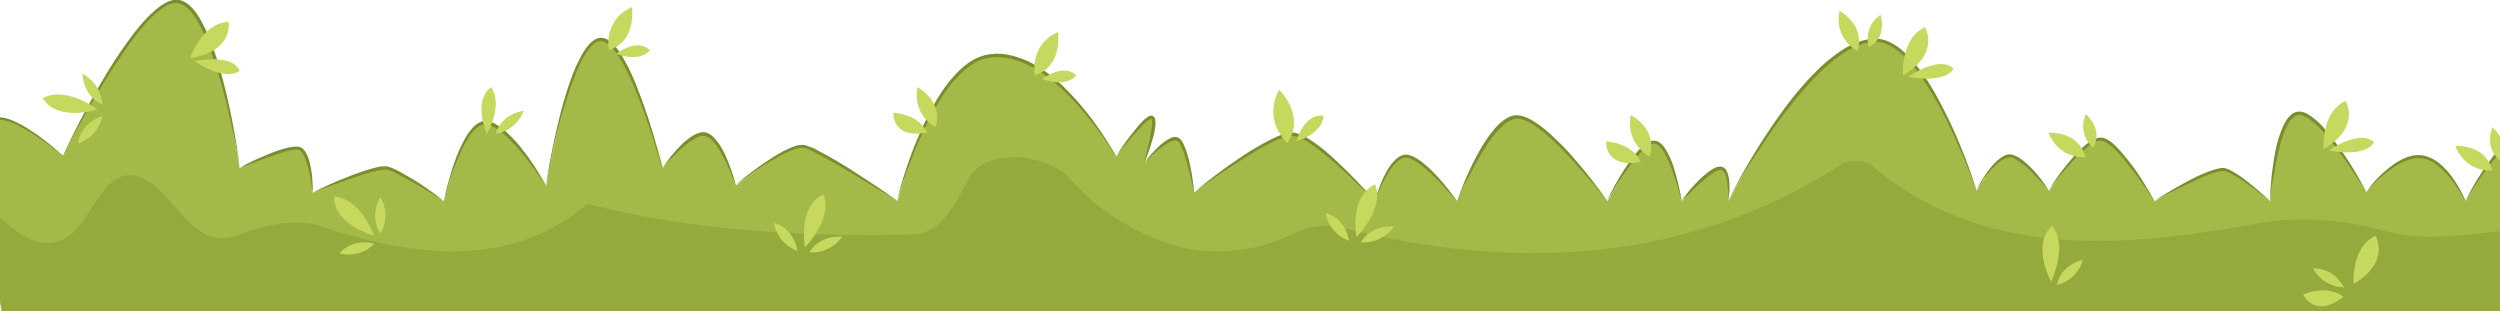 <?xml version="1.0" encoding="utf-8"?>
<!-- Generator: Adobe Illustrator 21.0.0, SVG Export Plug-In . SVG Version: 6.00 Build 0)  -->
<svg version="1.1" id="Objects" xmlns="http://www.w3.org/2000/svg" xmlns:xlink="http://www.w3.org/1999/xlink" x="0px" y="0px"
	 viewBox="0 0 742.9 92.5" style="enable-background:new 0 0 742.9 92.5;" xml:space="preserve">
<style type="text/css">
	.st0{fill:#A3BA48;}
	.st1{fill:#95AA3D;}
	.st2{fill:#7B8E2D;}
	.st3{fill:#C6D85D;}
</style>
<g>
	<g>
		<g>
			<path class="st0" d="M746.5,42.8c-3.8-1-13.8,16.9-13.8,16.9s-5.7-12.6-13.3-13.2c-7.6-0.6-16.2,10.6-16.2,10.6
				s-13.8-24.8-20.5-23.3s-8.1,26-8.1,26s-9.5-8.3-13.3-9.3s-21,9.3-21,9.3s-10.5-17.9-15.7-18.3s-15.7,15.2-15.7,15.2
				s-6.7-9.1-11-10.1c-4.3-1.1-10.5,10.1-10.5,10.1s-14.8-44.7-30-44.7c-19.5,0-43.8,47.8-43.8,47.8s1-9.8-2.4-9.8
				s-11.4,9.8-11.4,9.8s-3.3-17.4-8.1-17.4s-14,17.4-14,17.4s-18.7-25.4-27.1-24.9S433,59.7,433,59.7s-11-14.5-15.8-13.2
				c-4.9,1.3-8.5,13.2-8.5,13.2s-17.3-19.3-24.3-19.8c-7-0.5-29.5,17.3-29.5,17.3s-2-14.1-4.7-15.7c-2.8-1.6-10.1,7-10.1,7
				s4.2-11.9,2.6-13.5c-1.7-1.6-10.9,11.5-10.9,11.5s-18.1-32.9-37.8-29.9c-16.7,2.5-27.3,43.1-27.3,43.1s-22.5-15-27.4-16
				c-4.9-1.1-20.6,11.4-20.6,11.4s-4.3-14.6-9.2-15.2c-4.9-0.5-12.5,10-12.5,10s-10.3-40.4-19-38c-8.7,2.3-15.7,43.2-15.7,43.2
				s-10.8-18.4-17.9-18.6c-7-0.2-12.5,23.3-12.5,23.3s-13-9-16.8-9.8c-3.8-0.8-22.2,7.3-22.2,7.3s-0.5-11.9-3.8-13.1
				c-3.2-1.2-17.9,5.8-17.9,5.8s-7-48-18.4-49.4S18.7,46.2,18.7,46.2S3.5,32.8-1.9,35.5c-5.4,2.7,2.4,56.9,2.4,56.9h746V76.1
				C746.5,76.1,750.3,43.7,746.5,42.8z"/>
			<path class="st1" d="M670.2,66.5c-39.3,7.2-81.1,10.8-114.7-17.9c-2-1-6-1-8,0c-46,30-98,32-149,19c-4.5-1-9.5-0.5-13.5,1.5
				c-12.8,6.4-27.6,7.6-40.8,2.2c-10.1-4.1-19.4-10-26.7-18.7c-7-7-25-9-30,1c-4,8-8,15-15,16c-33,1-66-1-98-9c-22,19-51,16-78,7
				c-8-3-17-1-25,2c-15,6-19-13-30-17c-12-4-14,16-24,19c-8.3,2.8-14.1-4.7-20.4-9c1.3,14.7,3.4,29.9,3.4,29.9h746V76.1
				c0,0,0.4-3.3,0.8-7.9c-12.8,1.2-26.7,3.8-38.7,0.4C696,65.1,683,64.2,670.2,66.5z"/>
			<g>
				<g>
					<path class="st2" d="M732.6,59.7c2.1-4.2,4.5-8.2,7.3-12c0.7-1,1.4-1.9,2.2-2.8c0.8-0.9,1.7-1.7,2.8-2.3c0.3-0.1,0.6-0.3,1-0.3
						c0.2,0,0.4,0,0.6,0.1c0.2,0.1,0.4,0.2,0.6,0.3c0.5,0.6,0.7,1.2,0.9,1.8c0.3,1.2,0.4,2.4,0.5,3.6c0.1,2.4,0.1,4.7,0,7.1
						c-0.1,2.3-0.2,4.7-0.4,7c-0.4,4.7-0.9,9.3-1.7,14l0.5-7c0.2-2.3,0.3-4.7,0.4-7c0.2-4.7,0.5-9.3,0.2-14
						c-0.1-1.2-0.2-2.3-0.4-3.4c-0.1-0.5-0.3-1.1-0.6-1.4c-0.1-0.2-0.7-0.2-1.1,0.1c-0.9,0.5-1.8,1.3-2.6,2.1
						c-0.8,0.8-1.5,1.7-2.3,2.6c-1.4,1.8-2.8,3.7-4.1,5.7C735.1,55.7,733.9,57.7,732.6,59.7z"/>
				</g>
				<g>
					<path class="st2" d="M703.1,57.1c1.9-2.7,4.2-5.2,6.8-7.2c1.3-1.1,2.7-2,4.2-2.7c1.5-0.7,3.2-1.2,5-1.1
						c1.8,0.1,3.4,0.8,4.8,1.7c1.4,0.9,2.6,2.2,3.7,3.4c2.1,2.6,3.8,5.5,5,8.5c-0.8-1.4-1.7-2.8-2.6-4.2c-0.9-1.4-1.9-2.7-3-3.8
						c-1.1-1.2-2.3-2.3-3.6-3.2c-1.3-0.9-2.8-1.5-4.4-1.5c-1.5-0.1-3.1,0.4-4.6,1c-1.5,0.6-2.8,1.5-4.2,2.5c-1.3,1-2.6,2-3.8,3.1
						C705.4,54.7,704.2,55.8,703.1,57.1z"/>
				</g>
				<g>
					<path class="st2" d="M674.5,59.7c0.2-5,0.7-10,1.7-15c0.5-2.5,1.2-4.9,2.3-7.3c0.6-1.2,1.2-2.3,2.2-3.2c0.5-0.5,1.1-0.8,1.9-1
						c0.7-0.1,1.5,0,2.1,0.2c1.3,0.5,2.3,1.3,3.3,2.1c1,0.8,1.9,1.7,2.7,2.7c1.7,1.9,3.2,3.9,4.7,6c2.9,4.1,5.5,8.4,7.8,12.9
						c-1.3-2.1-2.7-4.2-4.1-6.3c-1.4-2.1-2.8-4.1-4.3-6.1c-1.5-2-3-4-4.7-5.8c-0.8-0.9-1.7-1.8-2.7-2.6c-0.9-0.8-1.9-1.5-3-1.9
						c-0.5-0.2-1.1-0.3-1.6-0.2c-0.5,0.1-1,0.4-1.4,0.8c-0.9,0.7-1.5,1.8-2,2.9c-1.1,2.2-1.7,4.6-2.3,7c-0.6,2.4-1,4.9-1.4,7.4
						C675.1,54.7,674.8,57.2,674.5,59.7z"/>
				</g>
				<g>
					<path class="st2" d="M640.2,59.7c2.7-1.8,5.6-3.5,8.5-5.1c2.9-1.6,5.8-3.1,9-4.1c0.8-0.2,1.6-0.5,2.5-0.6c0.2,0,0.5,0,0.7,0
						l0.4,0.1l0.3,0.1c0.4,0.1,0.8,0.3,1.2,0.5c1.5,0.8,2.9,1.7,4.2,2.7c2.6,2,5.1,4.1,7.5,6.4c-1.3-1-2.6-2-3.9-3
						c-1.3-1-2.6-1.9-4-2.9c-1.4-0.9-2.7-1.8-4.2-2.5c-0.4-0.2-0.7-0.3-1.1-0.4l-0.3-0.1l-0.2,0c-0.2,0-0.3,0-0.5,0
						c-0.7,0.1-1.5,0.3-2.3,0.5c-3.1,1-6,2.5-9,3.9c-1.5,0.7-2.9,1.5-4.4,2.2L640.2,59.7z"/>
				</g>
				<g>
					<path class="st2" d="M608.8,56.6c2-3.4,4.3-6.5,6.9-9.5c1.3-1.5,2.7-2.9,4.2-4.2c0.8-0.6,1.6-1.2,2.6-1.6
						c0.5-0.2,1-0.4,1.6-0.4c0.6-0.1,1.1,0.1,1.6,0.3c1.9,0.9,3.3,2.4,4.6,3.9c1.3,1.5,2.5,3,3.7,4.6c2.3,3.2,4.3,6.6,6.2,10
						c-1.1-1.6-2.2-3.3-3.3-4.8c-1.1-1.6-2.3-3.2-3.5-4.7c-1.2-1.5-2.4-3.1-3.7-4.5c-1.3-1.4-2.7-2.8-4.4-3.6
						c-0.4-0.2-0.8-0.3-1.2-0.3c-0.4,0-0.8,0.1-1.3,0.3c-0.8,0.3-1.6,0.9-2.4,1.5c-1.5,1.2-2.9,2.6-4.2,4c-1.3,1.4-2.6,2.9-3.8,4.4
						C611.1,53.5,610,55,608.8,56.6z"/>
				</g>
				<g>
					<path class="st2" d="M587.3,56.6c1.1-2.3,2.4-4.5,4-6.5c0.8-1,1.7-2,2.7-2.8c0.5-0.4,1.1-0.8,1.7-1.1c0.6-0.3,1.4-0.4,2.1-0.3
						c1.4,0.4,2.5,1.1,3.5,1.9c1,0.8,1.9,1.7,2.8,2.6c1.7,1.9,3.3,3.9,4.6,6c-0.8-0.9-1.7-1.9-2.6-2.8c-0.9-0.9-1.7-1.8-2.6-2.7
						c-0.9-0.9-1.8-1.7-2.8-2.4c-1-0.7-2-1.5-3.1-1.7c-1-0.2-2.1,0.4-3.1,1.1c-1,0.7-1.8,1.6-2.7,2.5c-0.8,0.9-1.6,1.9-2.4,2.9
						C588.8,54.5,588,55.5,587.3,56.6z"/>
				</g>
				<g>
					<path class="st2" d="M513.5,59.7c4.6-9.2,9.9-18,15.9-26.3c3-4.2,6.3-8.2,9.9-11.8c1.8-1.8,3.7-3.6,5.8-5.1
						c2.1-1.6,4.3-3,6.7-3.9c0.6-0.2,1.2-0.4,1.9-0.6c0.6-0.1,1.3-0.3,1.9-0.4c0.7,0,1.3-0.1,2-0.1c0.7,0.1,1.4,0.1,2,0.3
						c2.6,0.7,4.8,2.3,6.7,4.1c3.7,3.6,6.6,8,9.1,12.5c5,9,8.9,18.5,12,28.3c-1.8-4.8-3.7-9.6-5.8-14.2c-2.1-4.7-4.3-9.3-6.9-13.7
						c-2.6-4.4-5.4-8.7-9-12.2c-1.8-1.7-3.9-3.2-6.3-3.9c-1.2-0.4-2.4-0.3-3.6-0.2c-0.6,0.1-1.2,0.3-1.8,0.4
						c-0.6,0.2-1.2,0.4-1.8,0.6c-2.3,0.9-4.5,2.3-6.5,3.8c-2,1.5-3.9,3.2-5.7,5c-3.6,3.6-6.8,7.6-9.9,11.6
						c-3.1,4.1-5.9,8.3-8.7,12.6C518.5,50.8,515.9,55.2,513.5,59.7z"/>
				</g>
				<g>
					<path class="st2" d="M499.7,59.7c1.2-1.8,2.6-3.5,4.1-5.1c1.5-1.6,3.1-3.1,5-4.3c0.5-0.3,1-0.6,1.6-0.7c0.3,0,0.6-0.1,1-0.1
						c0.3,0.1,0.7,0.2,1,0.4c0.5,0.4,0.8,1,1,1.6c0.2,0.6,0.3,1.1,0.4,1.7c0.3,2.2,0.1,4.4-0.2,6.6c0-1.1,0-2.2-0.1-3.3
						c-0.1-1.1-0.2-2.2-0.4-3.2c-0.2-1-0.5-2.1-1.2-2.6c-0.6-0.5-1.6,0-2.5,0.5c-1.8,1.1-3.4,2.6-5,4c-0.8,0.7-1.6,1.5-2.3,2.3
						L499.7,59.7z"/>
				</g>
				<g>
					<path class="st2" d="M477.5,59.7c1.5-3.2,3.3-6.4,5.2-9.4c1-1.5,2-3,3.1-4.4c1.2-1.4,2.4-2.8,4.1-3.7c0.4-0.2,0.9-0.4,1.5-0.4
						c0.5,0,1.1,0.1,1.5,0.4c0.9,0.5,1.5,1.3,2,2.1c1,1.6,1.7,3.2,2.3,4.9c1.1,3.4,1.9,6.9,2.5,10.4c-0.5-1.7-0.9-3.4-1.5-5.1
						c-0.5-1.7-1.1-3.4-1.7-5c-0.7-1.6-1.4-3.3-2.3-4.7c-0.5-0.7-1-1.4-1.7-1.8c-0.3-0.2-0.7-0.3-1-0.3c-0.3,0-0.7,0.2-1.1,0.3
						c-1.4,0.8-2.7,2.1-3.8,3.4c-1.1,1.3-2.2,2.8-3.2,4.2c-1,1.4-2,2.9-3,4.4C479.4,56.7,478.5,58.2,477.5,59.7z"/>
				</g>
				<g>
					<path class="st2" d="M433,59.7c1.9-5.4,4.2-10.7,7.1-15.7c1.5-2.5,3.1-4.9,5.2-7c1.1-1,2.3-2,3.8-2.5c0.7-0.3,1.6-0.3,2.3-0.2
						c0.8,0.1,1.5,0.3,2.2,0.6c2.7,1.2,5,3.1,7.2,5c2.1,2,4.2,4,6.1,6.2c3.8,4.3,7.4,8.8,10.7,13.6c-1.8-2.2-3.6-4.5-5.5-6.6
						c-1.9-2.2-3.8-4.3-5.7-6.4c-2-2.1-4-4.1-6.1-6c-2.1-1.9-4.4-3.7-6.9-4.8c-0.6-0.3-1.3-0.5-1.9-0.6c-0.6-0.1-1.3-0.1-1.9,0.2
						c-1.3,0.4-2.4,1.2-3.4,2.2c-2,1.9-3.7,4.3-5.2,6.7c-1.5,2.4-2.9,4.9-4.2,7.5C435.3,54.4,434.1,57,433,59.7z"/>
				</g>
				<g>
					<path class="st2" d="M408.6,59.7c0.8-3,1.9-6,3.4-8.7c0.8-1.4,1.7-2.7,2.9-3.8c0.3-0.3,0.7-0.5,1-0.7c0.4-0.2,0.8-0.4,1.2-0.5
						c0.9-0.2,1.8,0.1,2.6,0.4c1.5,0.7,2.8,1.6,4,2.7c1.2,1,2.3,2.1,3.4,3.3c2.1,2.3,4.1,4.8,5.8,7.4c-1-1.2-2.1-2.3-3.1-3.5
						c-1-1.2-2.1-2.3-3.2-3.4c-1.1-1.1-2.2-2.1-3.4-3.1c-1.2-1-2.4-1.9-3.8-2.5c-0.7-0.3-1.4-0.5-2-0.4c-0.3,0-0.6,0.2-1,0.3
						c-0.3,0.2-0.6,0.4-0.9,0.6c-1.1,0.9-2.1,2.2-2.9,3.5c-0.8,1.3-1.5,2.7-2.2,4.1C409.8,56.8,409.2,58.2,408.6,59.7z"/>
				</g>
				<g>
					<path class="st2" d="M354.8,57.2c4.2-3.6,8.6-6.9,13.2-10c2.3-1.6,4.6-3,7.1-4.4c2.4-1.3,4.9-2.7,7.7-3.3
						c0.7-0.1,1.5-0.2,2.2,0c0.7,0.2,1.4,0.4,2,0.7c1.3,0.6,2.5,1.4,3.6,2.2c2.3,1.6,4.4,3.4,6.4,5.3c4.1,3.8,7.9,7.8,11.5,12
						c-1.9-2-3.9-3.9-5.9-5.8c-2-1.9-4-3.8-6.1-5.6c-2.1-1.8-4.2-3.6-6.4-5.1c-1.1-0.8-2.3-1.5-3.5-2.1c-0.6-0.3-1.2-0.5-1.8-0.6
						c-0.6-0.1-1.2-0.1-1.9,0c-2.6,0.5-5.1,1.8-7.5,3.1c-2.4,1.3-4.7,2.8-7.1,4.3c-2.3,1.5-4.6,3-6.9,4.6
						C359.3,53.9,357,55.6,354.8,57.2z"/>
				</g>
				<g>
					<path class="st2" d="M339.9,48.5c1.5-2,3.1-3.8,5-5.5c1-0.8,2-1.6,3.2-2.1c0.6-0.2,1.4-0.4,2.2,0.1c0.7,0.5,1,1,1.3,1.6
						c1.1,2.3,1.7,4.7,2.2,7.2c0.5,2.4,0.8,4.9,1,7.3l-0.8-3.6c-0.3-1.2-0.6-2.4-0.9-3.6c-0.3-1.2-0.6-2.4-1-3.5
						c-0.4-1.2-0.8-2.3-1.3-3.3c-0.9-2.7-3.5-0.8-5.4,0.5c-1,0.7-1.9,1.5-2.8,2.3C341.7,46.8,340.8,47.7,339.9,48.5z"/>
				</g>
				<g>
					<path class="st2" d="M331.7,46.5c1.3-2.2,2.7-4.3,4.3-6.3c0.8-1,1.6-2,2.4-3c0.9-0.9,1.7-1.9,2.9-2.6c0.2-0.1,0.3-0.2,0.5-0.2
						c0.1,0,0.2-0.1,0.4,0c0.1,0,0.3,0,0.4,0.1c0.6,0.3,0.6,0.8,0.7,1.1c0.1,0.7,0.1,1.4,0,2c-0.2,1.3-0.4,2.5-0.8,3.8
						c-0.7,2.4-1.5,4.8-2.6,7.1c0.3-1.2,0.6-2.4,0.9-3.7c0.3-1.2,0.6-2.4,0.9-3.7c0.2-1.2,0.5-2.5,0.6-3.7c0.1-0.6,0.1-1.2,0-1.7
						c0-0.2-0.2-0.5-0.2-0.4c0,0-0.2,0-0.5,0.2c-1,0.6-1.9,1.5-2.7,2.4c-0.9,0.9-1.7,1.9-2.5,2.8c-0.8,0.9-1.6,1.9-2.4,2.9
						L331.7,46.5z"/>
				</g>
				<g>
					<path class="st2" d="M266.5,59.7c2.1-8.4,5-16.6,8.8-24.4c1.9-3.9,4.1-7.7,6.8-11.1c1.4-1.7,2.9-3.3,4.6-4.7
						c1.7-1.4,3.7-2.5,5.9-3.1c2.2-0.5,4.4-0.6,6.6-0.2c2.2,0.4,4.3,1.1,6.3,2c4,1.9,7.5,4.6,10.6,7.6c6.2,6.1,11.4,13.2,15.5,20.8
						c-2.2-3.7-4.7-7.3-7.4-10.6c-2.6-3.4-5.5-6.6-8.7-9.6c-3.2-2.9-6.6-5.6-10.5-7.3c-1.9-0.9-4-1.6-6-1.9
						c-2.1-0.3-4.2-0.3-6.2,0.2c-2,0.5-3.9,1.6-5.5,2.9c-1.7,1.3-3.1,2.9-4.5,4.5c-2.7,3.3-4.8,7.1-6.8,10.9
						c-2,3.8-3.7,7.8-5.2,11.8C269.2,51.5,267.8,55.5,266.5,59.7z"/>
				</g>
				<g>
					<path class="st2" d="M218.5,55c3.5-3,7.3-5.8,11.2-8.3c2-1.2,4-2.4,6.3-3.2c0.6-0.2,1.2-0.4,1.8-0.4c0.6-0.1,1.3-0.1,1.9,0.2
						c0.6,0.2,1.1,0.4,1.7,0.6c0.6,0.2,1.1,0.5,1.6,0.8c2.1,1.1,4.1,2.2,6.1,3.4c2,1.2,4,2.4,5.9,3.7l5.8,3.8c1.9,1.3,3.8,2.6,5.7,4
						l-11.9-7.2c-4-2.4-7.9-4.8-12.1-6.9c-0.5-0.3-1-0.5-1.5-0.8c-0.5-0.2-1-0.5-1.6-0.6c-1-0.4-2-0.1-3.1,0.2
						c-2.1,0.7-4.2,1.8-6.2,3c-2,1.1-4,2.4-5.9,3.7C222.3,52.3,220.4,53.7,218.5,55z"/>
				</g>
				<g>
					<path class="st2" d="M196.9,49.9c1.6-2.5,3.4-4.7,5.5-6.8c1-1,2.2-2,3.5-2.8c0.7-0.4,1.4-0.7,2.1-0.9c0.8-0.2,1.7-0.2,2.4,0.2
						c1.5,0.7,2.4,2,3.3,3.2c0.8,1.2,1.5,2.5,2.1,3.9c1.2,2.7,2.1,5.4,2.8,8.3c-0.5-1.4-1.1-2.7-1.6-4c-0.6-1.3-1.2-2.6-1.8-3.9
						c-0.7-1.3-1.4-2.5-2.2-3.7c-0.8-1.1-1.7-2.3-2.9-2.8c-1.1-0.5-2.5-0.1-3.7,0.6c-1.2,0.7-2.3,1.6-3.4,2.5c-1.1,0.9-2.1,2-3.1,3
						C198.7,47.7,197.8,48.8,196.9,49.9z"/>
				</g>
				<g>
					<path class="st2" d="M162.2,55c1.2-7.5,2.7-15,4.6-22.3c1-3.7,2.1-7.3,3.5-10.9c0.7-1.8,1.5-3.5,2.4-5.2c1-1.7,2-3.4,3.7-4.6
						c0.4-0.3,0.9-0.5,1.4-0.7c0.5-0.1,1.1-0.1,1.6,0c1.1,0.3,1.9,0.9,2.6,1.6c1.4,1.4,2.5,3,3.4,4.7c1.9,3.3,3.4,6.8,4.7,10.4
						c2.7,7.1,4.8,14.4,6.6,21.8c-1.1-3.6-2.2-7.3-3.4-10.9c-1.2-3.6-2.5-7.2-3.9-10.7c-1.4-3.5-2.9-7-4.8-10.2
						c-1-1.6-2-3.2-3.3-4.4c-0.7-0.6-1.4-1.1-2.2-1.3c-0.4-0.1-0.8-0.1-1.2,0c-0.4,0.1-0.8,0.3-1.1,0.5c-1.4,1-2.5,2.6-3.4,4.2
						c-0.9,1.6-1.7,3.4-2.4,5.1c-1.4,3.5-2.5,7.1-3.6,10.7c-1.1,3.6-2,7.3-2.9,11C163.8,47.6,163,51.3,162.2,55z"/>
				</g>
				<g>
					<path class="st2" d="M131.9,59.7c0.9-4.4,2.1-8.8,3.7-13c0.8-2.1,1.8-4.2,2.9-6.1c0.6-1,1.3-1.9,2.1-2.8
						c0.8-0.8,1.8-1.6,3.1-1.8c1.3-0.1,2.5,0.3,3.5,0.8c1,0.6,2,1.3,2.8,2c1.7,1.5,3.3,3.2,4.7,4.9c2.8,3.5,5.3,7.3,7.4,11.3
						c-1.3-1.9-2.5-3.7-3.9-5.5c-1.3-1.8-2.7-3.6-4.2-5.3c-1.5-1.7-3-3.3-4.7-4.7c-0.8-0.7-1.7-1.4-2.7-1.8c-0.9-0.5-2-0.8-2.9-0.7
						c-1,0.1-1.8,0.8-2.6,1.5c-0.8,0.8-1.4,1.6-2,2.6c-1.2,1.9-2.1,3.9-3,5.9c-0.9,2.1-1.7,4.2-2.4,6.3
						C133.1,55.4,132.5,57.5,131.9,59.7z"/>
				</g>
				<g>
					<path class="st2" d="M92.9,57.2c3.2-1.6,6.5-3.1,9.8-4.4c3.3-1.3,6.7-2.6,10.3-3.3c0.5,0,0.9-0.1,1.4-0.1c0.3,0,0.5,0,0.8,0.1
						l0.7,0.2c0.9,0.3,1.7,0.7,2.5,1.1c1.6,0.9,3.1,1.8,4.7,2.7c3,1.9,6,4,8.8,6.2l-4.6-2.8c-1.5-0.9-3.1-1.9-4.6-2.7
						c-1.6-0.9-3.1-1.8-4.7-2.6c-0.8-0.4-1.6-0.8-2.4-1l-0.6-0.2l-0.6,0c-0.4,0-0.8,0.1-1.2,0.1c-3.4,0.6-6.8,1.9-10.2,3
						c-1.7,0.6-3.4,1.2-5,1.8L92.9,57.2z"/>
				</g>
				<g>
					<path class="st2" d="M71.2,49.9c2.4-1.4,4.9-2.6,7.4-3.6c2.5-1.1,5.1-2.1,7.9-2.6c0.7-0.1,1.4-0.2,2.2-0.1
						c0.4,0.1,0.8,0.2,1.2,0.5c0.3,0.3,0.6,0.6,0.8,0.9c0.8,1.3,1.2,2.6,1.5,4c0.6,2.7,0.8,5.5,0.7,8.3c-0.2-1.4-0.4-2.7-0.6-4.1
						c-0.2-1.4-0.5-2.7-0.9-4c-0.4-1.3-0.8-2.6-1.5-3.7c-0.4-0.5-0.8-0.9-1.3-1c-0.6-0.1-1.2,0-1.9,0.1c-2.6,0.5-5.2,1.5-7.8,2.4
						c-1.3,0.5-2.6,1-3.9,1.5L71.2,49.9z"/>
				</g>
				<g>
					<path class="st2" d="M18.7,46.2c4-8.5,8.4-16.8,13.3-24.9c2.4-4,5.1-7.9,8-11.7c1.5-1.9,3-3.7,4.7-5.3c1.7-1.6,3.6-3.3,6-4.1
						c1.2-0.4,2.6-0.4,3.8,0.2c1.2,0.5,2.1,1.4,2.9,2.3c1.6,1.8,2.7,4,3.7,6.1c2,4.3,3.5,8.8,4.7,13.3c2.5,9.1,4.2,18.3,5.5,27.7
						c-0.8-4.6-1.7-9.2-2.8-13.8c-1-4.6-2.1-9.1-3.5-13.6c-1.4-4.5-2.8-9-4.8-13.2c-1-2.1-2.1-4.1-3.6-5.9c-0.8-0.8-1.6-1.6-2.6-2
						c-1-0.5-2-0.5-3.1-0.2c-2.1,0.7-3.9,2.2-5.6,3.8c-1.7,1.6-3.2,3.4-4.6,5.2c-2.9,3.7-5.5,7.6-8,11.5c-2.5,4-4.9,8-7.2,12.1
						C23.1,37.9,20.8,42,18.7,46.2z"/>
				</g>
				<g>
					<path class="st2" d="M0.4,92.5C-0.7,85.8-1.6,79-2.4,72.3c-0.8-6.8-1.4-13.5-1.8-20.3c-0.1-3.4-0.2-6.8,0-10.2
						c0.1-1.7,0.3-3.4,0.9-5.1c0.2-0.4,0.4-0.9,0.8-1.2c0.2-0.2,0.5-0.3,0.7-0.4c0.2-0.1,0.5-0.1,0.7-0.2c0.9-0.1,1.8,0,2.7,0.2
						c1.7,0.4,3.3,1.2,4.8,2c1.5,0.8,2.9,1.8,4.3,2.7c2.8,2,5.4,4.1,7.9,6.4c-2.6-2.1-5.4-4.2-8.2-6c-1.4-0.9-2.9-1.8-4.4-2.6
						c-1.5-0.8-3-1.5-4.6-1.8c-0.8-0.2-1.6-0.3-2.4-0.1c-0.2,0-0.4,0.1-0.5,0.1l-0.3,0.1c-0.1,0-0.1,0.1-0.2,0.1
						c-0.2,0.2-0.4,0.5-0.6,0.9c-0.6,1.5-0.7,3.2-0.8,4.9c-0.2,3.4-0.1,6.8,0.1,10.1c0.3,6.8,0.9,13.5,1.5,20.3
						c0.3,3.4,0.7,6.8,1,10.1L0.4,92.5z"/>
				</g>
			</g>
			<path class="st3" d="M56.5,17.3c0,0,3.3-10.4,11.4-10.8C68,6.4,69.5,15.3,56.5,17.3z"/>
			<path class="st3" d="M57.8,18.2c0,0,11-2.5,13.4,2.8C71.2,21.1,67.6,24.5,57.8,18.2z"/>
			<path class="st3" d="M690.5,44.3c0,0-0.9-10.9,6.5-14.3C697,29.9,701.8,37.6,690.5,44.3z"/>
			<path class="st3" d="M699.4,84.4c0,0-0.9-10.9,6.5-14.3C705.9,70,710.6,77.7,699.4,84.4z"/>
			<path class="st3" d="M692,44.7c0,0,9.3-6.5,13.5-2.4C705.5,42.3,703.4,46.9,692,44.7z"/>
			<path class="st3" d="M565.5,22.4c0,0-0.9-10.9,6.5-14.3C572,8.1,576.8,15.7,565.5,22.4z"/>
			<path class="st3" d="M567,22.8c0,0,9.3-6.5,13.5-2.4C580.5,20.4,578.5,25,567,22.8z"/>
			<path class="st3" d="M278,37.8c0,0-6.9-3.4-5.4-11.9C272.6,25.9,280.5,30,278,37.8z"/>
			<path class="st3" d="M275.5,39.4c0,0-1.9-5.2-10-5.9C265.5,33.4,264.8,41.4,275.5,39.4z"/>
			<path class="st3" d="M490.2,46.5c0,0-7.2-3.5-5.6-12.3C484.7,34.2,492.8,38.4,490.2,46.5z"/>
			<path class="st3" d="M552,15.2c0,0-7-3.4-5.4-12C546.5,3.2,554.4,7.2,552,15.2z"/>
			<path class="st3" d="M555.4,14c0,0-2.1-5.7,3.4-9.6C558.8,4.4,561.1,10.9,555.4,14z"/>
			<path class="st3" d="M619.7,46.7c0,0-7.7,0.8-11-7.3C608.8,39.5,617.6,38.7,619.7,46.7z"/>
			<path class="st3" d="M622,43.9c0,0-4.8-3.7-2.2-10C619.8,33.9,625.2,38.3,622,43.9z"/>
			<path class="st3" d="M740.6,50.7c0,0-7.7,0.8-11-7.3C729.6,43.4,738.5,42.6,740.6,50.7z"/>
			<path class="st3" d="M742.9,47.8c0,0-4.8-3.7-2.2-10C740.7,37.9,746,42.2,742.9,47.8z"/>
			<path class="st3" d="M487.6,48.1c0,0-2-5.3-10.3-6.1C477.3,42,476.6,50.2,487.6,48.1z"/>
			<path class="st3" d="M696.4,88.2c0,0-4.2-3.8-12-0.7C684.4,87.4,687.6,95,696.4,88.2z"/>
			<path class="st3" d="M144.7,39.8c0,0-4.4-9.5,1.2-13.9C145.9,25.9,149.8,30.2,144.7,39.8z"/>
			<path class="st3" d="M147.3,39.8c0,0,1.1-5.6,8.3-6.9C155.6,32.9,153.9,38.6,147.3,39.8z"/>
			<g>
				<path class="st3" d="M29,32.5c0,0-11.8,3.9-16.3-3.3C12.7,29.2,18.3,25.1,29,32.5z"/>
				<path class="st3" d="M30.4,31c0,0-5.4-1.7-5.9-9.1C24.4,21.9,29.9,24.3,30.4,31z"/>
				<path class="st3" d="M23.2,42.6c0,0,0.3-5.7,7.2-8.1C30.5,34.5,29.6,40.4,23.2,42.6z"/>
			</g>
			<g>
				<path class="st3" d="M111.2,70c0,0-12.1-3.1-11.9-11.6C99.3,58.4,106.2,58,111.2,70z"/>
				<path class="st3" d="M113.1,69.4c0,0-3.6-4.4-0.1-10.8C113.1,58.6,116.4,63.6,113.1,69.4z"/>
				<path class="st3" d="M100.9,75.3c0,0,3.3-4.6,10.4-2.9C111.3,72.4,107.4,76.9,100.9,75.3z"/>
			</g>
			<g>
				<path class="st3" d="M239.2,73.5c0,0-2.3-12.2,5.5-15.7C244.7,57.8,248,63.9,239.2,73.5z"/>
				<path class="st3" d="M240.5,75c0,0,2.5-5.1,9.8-4.7C250.3,70.3,247.2,75.4,240.5,75z"/>
				<path class="st3" d="M230,66.3c0,0,5.6,1,7,8.2C237,74.6,231.3,72.9,230,66.3z"/>
			</g>
			<g>
				<path class="st3" d="M403.1,70.5c0,0-2.3-12.2,5.5-15.7C408.6,54.8,411.9,60.9,403.1,70.5z"/>
				<path class="st3" d="M404.4,72c0,0,2.5-5.1,9.8-4.7C414.2,67.3,411.1,72.4,404.4,72z"/>
				<path class="st3" d="M393.9,63.3c0,0,5.6,1,7,8.2C400.9,71.6,395.2,69.9,393.9,63.3z"/>
			</g>
			<g>
				<path class="st3" d="M609.5,83.7c0,0-6-10.9,0.3-16.6C609.7,67,614.8,71.8,609.5,83.7z"/>
				<path class="st3" d="M611.2,84.7c0,0,0.7-5.7,7.8-7.5C619,77.2,617.7,83,611.2,84.7z"/>
				<path class="st3" d="M687.3,79.8c0,0,5.6-0.8,9.3,5.6C696.6,85.4,690.7,85.6,687.3,79.8z"/>
			</g>
			<path class="st3" d="M180.9,14.9c0,0-1.8-8.9,6.9-12.8C187.8,2.2,189.3,12.3,180.9,14.9z"/>
			<path class="st3" d="M183.1,16c0,0,6.2-4.9,10-1.1C193.1,14.9,190.7,18.7,183.1,16z"/>
			<path class="st3" d="M307.5,22.4c0,0-1.8-9,6.9-12.9C314.4,9.5,316,19.7,307.5,22.4z"/>
			<path class="st3" d="M309.7,23.5c0,0,6.3-4.9,10.1-1.1C319.8,22.4,317.3,26.2,309.7,23.5z"/>
			<path class="st3" d="M382.5,42.5c0,0-7.4-6.7-2.4-15.8C380.1,26.6,388.2,34.5,382.5,42.5z"/>
			<path class="st3" d="M385.2,42c0,0,2.3-8.4,8.1-7.6C393.3,34.4,393.6,39.3,385.2,42z"/>
		</g>
	</g>
</g>
</svg>

